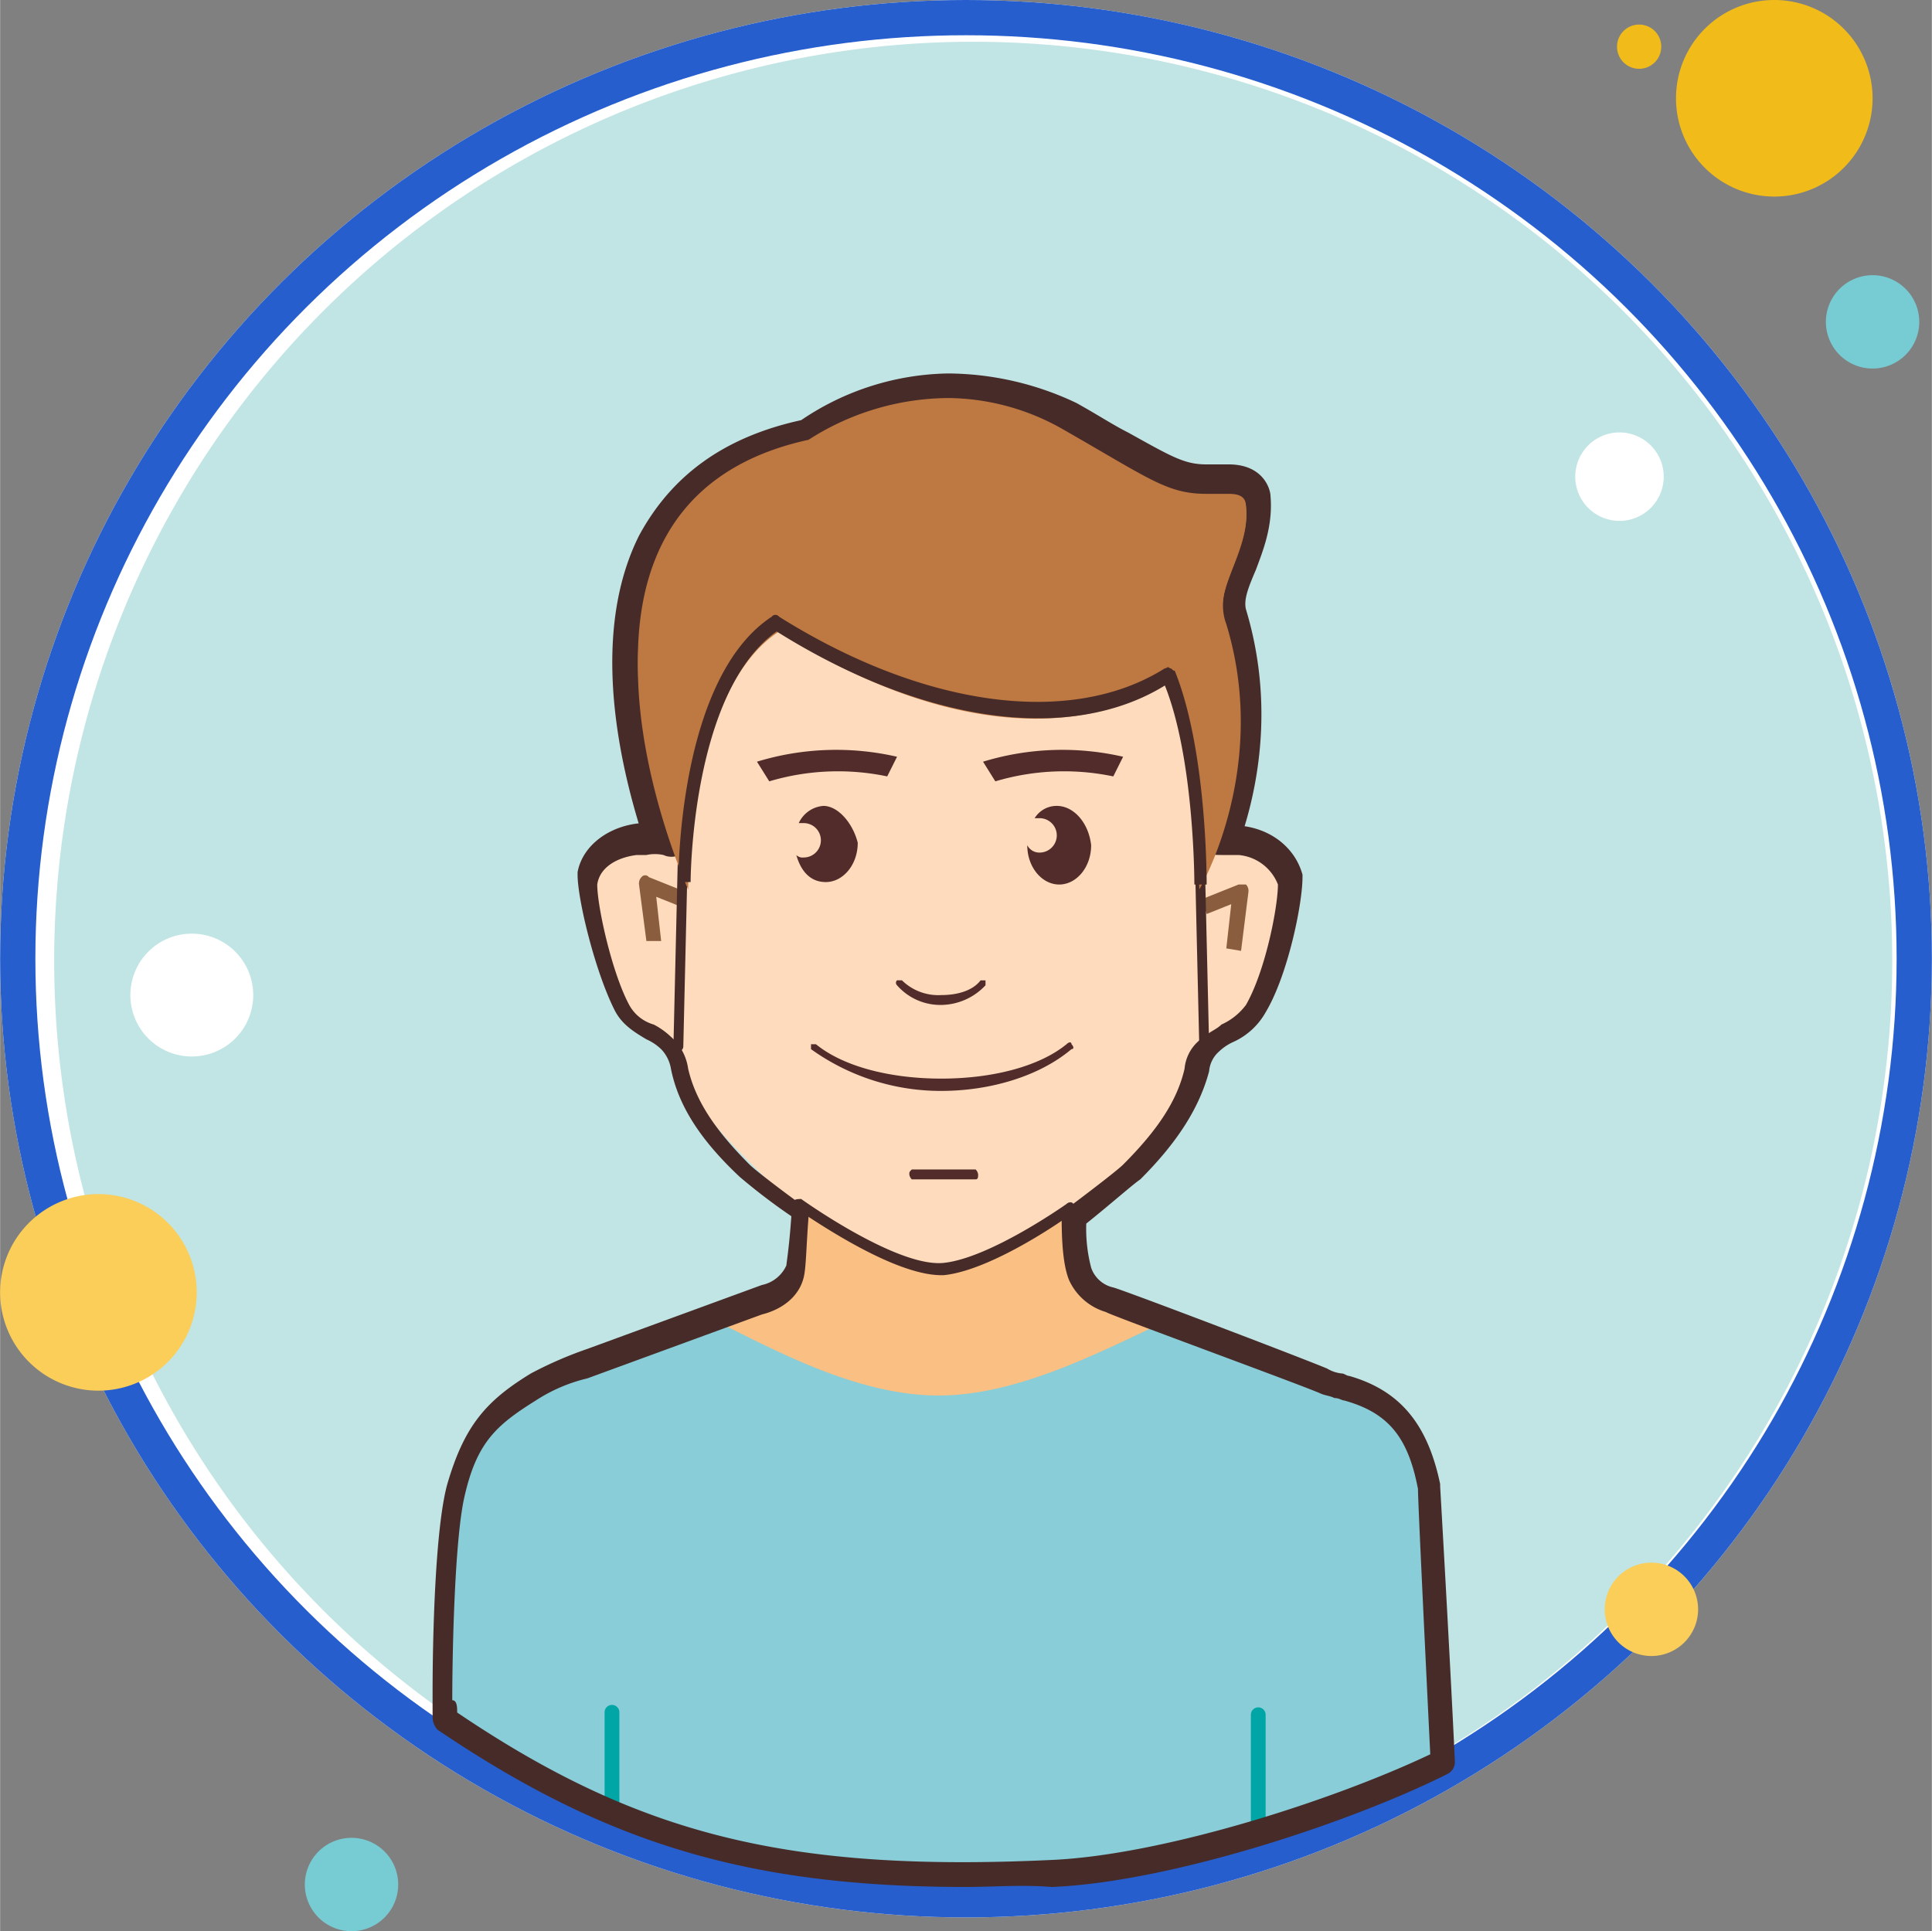 <svg xmlns="http://www.w3.org/2000/svg" width="154" height="153.954" viewBox="0 0 274 273.954">
    <rect x="0" y="0" width="274" height="273.954" fill="#808080" stroke="none"/>
    <defs>
        <style>
            .cls-2 {
                fill: #fff
            }

            .cls-3 {
                fill: #f1bc19
            }

            .cls-5 {
                fill: #77cbd2
            }

            .cls-9 {
                fill: #be7841
            }

            .cls-10 {
                fill: #472b29
            }
        </style>
    </defs>
    <g id="Group_587" transform="translate(-594 -397) translate(594 397)">
        <g id="Group_397">
            <g id="Ellipse_79" fill="#fff" stroke="#265ecd" stroke-width="5px">
                <ellipse cx="137" cy="136" stroke="none" rx="137" ry="136" />
                <ellipse cx="137" cy="136" fill="none" rx="134.5" ry="133.5" />
            </g>
        </g>
        <g id="user">
            <path id="Path_11150"
                d="M22.537 116.49a3.137 3.137 0 1 0 3.137 3.137 3.137 3.137 0 0 0-3.137-3.137zM228.525 30.4a2.44 2.44 0 1 0 2.44 2.44 2.44 2.44 0 0 0-2.44-2.44z"
                class="cls-2" transform="translate(13.363 40.006)" />
            <path id="Path_11151"
                d="M217.872 11.2a3.137 3.137 0 1 0 3.137 3.137 3.137 3.137 0 0 0-3.137-3.137zM23.037 191.048a3.137 3.137 0 1 0 3.137 3.137 3.137 3.137 0 0 0-3.137-3.137z"
                class="cls-3" transform="translate(14.606 -7.715)" />
            <path id="Path_11152" fill="#c0e5e4"
                d="M142.555 11.9A130.355 130.355 0 1 0 272.91 142.255 130.355 130.355 0 0 0 142.555 11.9z"
                transform="translate(-4.532 -5.975)" />
            <path id="Path_11153" d="M92.142 10.2a13.942 13.942 0 1 0 13.942 13.942A13.942 13.942 0 0 0 92.142 10.2z"
                class="cls-3" transform="translate(159.506 -10.2)" />
            <path id="Path_11154" d="M90.922 21.4a6.622 6.622 0 1 0 6.622 6.622 6.622 6.622 0 0 0-6.622-6.622z"
                class="cls-5" transform="translate(174.667 17.637)" />
            <path id="Path_11155" fill="#fbcd59"
                d="M244.22 111.081a6.622 6.622 0 1 0 6.622 6.622 6.622 6.622 0 0 0-6.622-6.622zM23.942 58.8a13.942 13.942 0 1 0 13.941 13.942A13.942 13.942 0 0 0 23.942 58.8z"
                transform="translate(-10 110.592)" />
            <path id="Path_11156" d="M29.022 85a6.622 6.622 0 1 0 6.622 6.622A6.622 6.622 0 0 0 29.022 85z"
                class="cls-5" transform="translate(20.819 175.71)" />
            <path id="Path_11157"
                d="M226.517 27.8a6.274 6.274 0 1 0 6.274 6.274 6.274 6.274 0 0 0-6.274-6.274zM24.014 98.9a8.714 8.714 0 1 0 8.714 8.714 8.714 8.714 0 0 0-8.714-8.714z"
                class="cls-2" transform="translate(3.173 33.543)" />
            <path id="Path_11158" fill="#fabf82"
                d="M167.765 101.568c-1.394-7.319-4.531-11.85-11.5-13.942-.349 0-.7-.349-1.046-.349-.7-.349-1.394-.349-2.091-.7-4.183-1.743-30.323-11.5-30.323-11.5a6.576 6.576 0 0 1-4.182-3.834c-1.394-2.788-.7-10.108-.7-10.108s-10.8 3.834-17.427 4.88C93.874 66.714 79.584 58 79.584 58s-.349 10.456-.7 12.9c-.349 1.743-2.44 3.485-4.531 3.834l-25.44 9.407a29.584 29.584 0 0 0-7.668 3.137c-6.274 3.834-9.411 9.759-11.153 14.639 0 0-1.743 11.5-1.743 11.85 0 1.743-.349 3.485-.349 5.228 27.186 18.473 48.8 23.352 86.09 21.958 17.079-.7 42.174-9.062 55.418-15.684a194.807 194.807 0 0 0-1.743-23.701z"
                transform="translate(34.738 108.603)" />
            <path id="Path_11159" fill="#88cdd7"
                d="M156.264 73.211c-.349 0-.7-.349-1.046-.349-.7-.349-1.394-.349-2.091-.7-2.788-1.046-13.593-5.228-21.61-8.016h-.349c-9.062 4.182-21.261 10.8-32.763 10.8S75.4 68.68 65.643 63.8l-1.046.349-15.684 5.576a29.584 29.584 0 0 0-7.668 3.137C34.971 76.7 31.834 82.621 30.091 87.5c0 0-1.743 11.5-1.743 11.85 0 1.743-.349 18.821-.349 20.913 27.186 18.473 48.8 23.352 86.09 21.958 17.079-.7 42.174-9.062 55.418-15.684-.7-14.639-2.091-39.037-2.091-39.037-1.045-7.667-4.182-11.85-11.152-14.289z"
                transform="translate(34.738 123.019)" />
            <path id="Path_11160"
                d="M42.625 97.1c-.7-1.046-13.245-29.975-3.485-49.144 4.183-8.016 11.5-13.245 21.61-15.684A35.5 35.5 0 0 1 80.964 26a33.014 33.014 0 0 1 17.079 4.531q4.182 2.614 7.319 4.183c6.274 3.485 8.365 4.88 11.85 4.88h3.137c3.137 0 4.183 1.743 4.183 3.137a17.061 17.061 0 0 1-2.091 9.411c-1.046 2.44-1.743 4.531-1.394 6.622 6.274 20.913-3.485 37.991-3.834 39.037l-2.44 4.88v-6.275s0-16.381-3.834-26.838a34.859 34.859 0 0 1-17.427 4.182c-11.153 0-23.7-4.183-36.248-11.85C46.11 70.613 46.11 96.406 46.11 96.406v8.016z"
                class="cls-9" transform="translate(53.224 29.07)" />
            <path id="Path_11161"
                d="M82.622 28.885A33.324 33.324 0 0 1 99 33.416c12.2 6.971 14.639 9.062 20.215 9.062h3.137c1.394 0 2.44.349 2.44 1.743.7 6.274-4.531 11.5-3.137 16.381 6.274 20.564-3.834 37.643-3.834 37.643s0-18.821-4.88-29.278c-4.88 3.137-11.153 4.88-18.473 4.88-10.8 0-23.352-3.834-36.248-12.2-12.9 8.016-12.548 35.9-12.548 35.9s-24.4-53.676 17.079-62.738a37.075 37.075 0 0 1 19.867-5.925m0-3.485a38.079 38.079 0 0 0-20.908 6.623c-11.153 2.44-18.473 8.016-23 16.381C28.6 68.619 41.843 97.9 42.191 99.291l6.622 14.639V97.548c0-6.971 1.743-25.1 9.411-32.414 12.2 7.668 24.747 11.5 36.248 11.5 5.925 0 11.85-1.046 16.382-3.485 3.137 10.108 3.137 24.4 3.137 24.4v12.9l6.622-11.153c.349-.7 10.8-18.473 4.182-40.431-.349-1.394.349-3.137 1.394-5.577 1.046-2.788 2.44-6.274 2.091-10.456 0-1.046-1.046-4.531-5.925-4.531h-3.137c-3.137 0-4.88-1.046-11.153-4.531-2.091-1.046-4.183-2.44-7.319-4.183A42.93 42.93 0 0 0 82.622 25.4z"
                class="cls-10" transform="translate(51.915 27.578)" />
            <path id="Path_11162" fill="#00a5a5"
                d="M35.646 95.633a.924.924 0 0 1-1.046-1.046V80.646a1.046 1.046 0 1 1 2.091 0v13.941a.924.924 0 0 1-1.045 1.046zm91.667 2.44a.924.924 0 0 1-1.046-1.046V80.994a1.046 1.046 0 1 1 2.091 0v16.033a.924.924 0 0 1-1.046 1.046z"
                transform="translate(51.141 162.288)" />
            <path id="Path_11163" fill="#fddbbc"
                d="M126.512 79.293h-1.394c-3.485 0-3.137 1.046-2.788-1.046.349-3.834-1.394-18.473-1.394-19.518 0-15.684-16.381-28.232-36.6-28.929h-.7c-20.215.7-36.6 13.245-36.6 28.929 0 .7-.349 15.684-.349 19.518 0 2.091-.7.7-4.183 1.046h-1.385c-3.834.349-6.622 2.44-7.319 5.577.349.349 2.091 12.9 4.88 18.124 1.394 2.788 3.834 3.137 6.274 4.88a5.311 5.311 0 0 1 2.091 3.485c1.394 5.577 5.228 10.108 9.411 14.29 2.091 2.091 15.684 16.381 27.535 15.684 11.85-.349 25.444-13.942 27.535-15.684 4.183-4.183 8.016-8.714 9.411-14.29.349-1.394.7-2.788 2.091-3.485 2.44-1.743 4.88-2.091 6.274-4.88 2.788-4.88 4.531-17.776 4.88-18.124-1.047-3.137-3.836-5.228-7.67-5.577z"
                transform="translate(49.153 38.514)" />
            <path id="Path_11164" fill="#512c2b"
                d="M66.941 76.9a8.728 8.728 0 0 0 6.274-2.788v-.7h-.7C71.472 74.8 69.38 75.5 66.941 75.5a7.359 7.359 0 0 1-5.577-2.091h-.7a.483.483 0 0 0 0 .7 8.162 8.162 0 0 0 6.277 2.791zm-7.668-32.419l1.394-2.788a38.469 38.469 0 0 0-19.867.7l1.743 2.788a34.069 34.069 0 0 1 16.73-.7zm32.066 0l1.394-2.788a38.469 38.469 0 0 0-19.867.7l1.743 2.788a34.069 34.069 0 0 1 16.73-.7zm-41.128 4.183a4.2 4.2 0 0 0-3.485 2.44h.7a2.44 2.44 0 1 1 0 4.88 1.28 1.28 0 0 1-1.046-.349c.7 2.44 2.091 3.834 4.183 3.834 2.44 0 4.531-2.44 4.531-5.577-.701-2.792-2.794-5.228-4.883-5.228zm33.112 0a3.66 3.66 0 0 0-3.137 1.743h.7a2.44 2.44 0 0 1 0 4.88 1.917 1.917 0 0 1-1.746-1.047c0 3.137 2.091 5.577 4.531 5.577s4.529-2.44 4.529-5.577c-.347-3.14-2.438-5.576-4.878-5.576zm2.091 34.506c.349 0 .349-.349 0-.7 0-.349-.349-.349-.7 0-3.834 3.137-10.456 4.88-17.776 4.88S53 85.609 49.165 82.472h-.7v.7a31.561 31.561 0 0 0 18.473 5.925c6.974-.002 13.944-2.097 18.475-5.928zM71.82 101.642c.349 0 .349-.349.349-.7a1.217 1.217 0 0 0-.349-.7h-9.062c-.349.349-.349.349-.349.7a1.217 1.217 0 0 0 .349.7z"
                transform="translate(66.551 65.658)" />
            <path id="Path_11165"
                d="M103.234 230.16c-31.02 0-51.236-6.274-74.937-22.307a2.662 2.662 0 0 1-.7-1.743v-3.485c0-7.668.349-23.352 2.091-29.626 2.44-8.365 5.577-11.85 11.85-15.684a55.612 55.612 0 0 1 8.016-3.485l24.746-9.062a4.907 4.907 0 0 0 3.485-2.788c0-.349.349-2.091.7-6.971a86.4 86.4 0 0 1-7.319-5.577c-5.577-5.228-8.714-10.108-9.759-15.336a5.25 5.25 0 0 0-1.394-2.788 7.291 7.291 0 0 0-2.091-1.394c-1.743-1.046-3.485-2.091-4.531-4.183-2.788-5.577-5.228-15.684-5.228-19.17v-.349c.7-3.834 4.531-6.622 9.062-6.971h3.835c0-4.183 0-13.245.349-17.079V60.42c0-16.381 16.73-29.975 37.643-31.02h.348l.349 1.743V29.4h.349c21.261.7 37.991 14.29 37.991 31.02a11.212 11.212 0 0 0 .349 2.788c.7 6.274 1.394 13.245 1.046 16.033v.349h2.44c4.531.349 8.016 3.137 9.062 6.971v.349c0 3.834-2.091 13.942-5.228 19.17a9.943 9.943 0 0 1-4.531 4.183 7.291 7.291 0 0 0-2.091 1.394 4.167 4.167 0 0 0-1.394 2.788c-1.394 5.228-4.531 10.108-9.759 15.336-1.046.7-4.182 3.485-7.668 6.274a21.775 21.775 0 0 0 .7 6.274 4.29 4.29 0 0 0 3.137 2.788c1.394.349 26.141 9.759 30.323 11.5a4.954 4.954 0 0 0 2.091.7c.349 0 .7.349 1.046.349 7.319 2.091 11.153 6.971 12.9 15.336v.349s1.394 24.049 2.091 39.037a1.917 1.917 0 0 1-1.046 1.743c-13.942 6.971-39.385 15.336-56.115 16.033-4.192-.352-8.374-.004-12.208-.004zm-72.149-24.746c25.792 17.427 47.053 22.655 84.347 20.913 15.684-.7 39.734-8.365 53.676-14.987-.7-14.29-1.743-35.9-1.743-37.643-1.394-7.319-4.182-10.8-10.456-12.548-.349 0-.7-.349-1.394-.349-.7-.349-1.394-.349-2.091-.7-4.182-1.743-29.975-11.153-30.323-11.5a8.335 8.335 0 0 1-5.228-4.531c-.7-1.743-1.046-4.531-1.046-8.714a1.811 1.811 0 0 1 .7-1.394c4.183-3.137 7.319-5.577 8.016-6.274 4.88-4.88 7.668-9.062 8.714-13.593a5.935 5.935 0 0 1 2.788-4.531c.7-.7 1.743-1.046 2.44-1.743a8.851 8.851 0 0 0 3.485-2.788c2.788-4.88 4.531-13.942 4.531-17.079a6.588 6.588 0 0 0-5.577-4.183h-1.743c-2.091 0-2.788 0-3.485-1.046a3.318 3.318 0 0 1-.7-2.44v-.349c.349-2.44-.7-11.153-1.046-15.336a15.323 15.323 0 0 1-.349-3.137c0-14.639-15.336-26.838-34.854-27.535h-.7c-19.518.7-34.854 12.9-34.854 27.535v1.743c0 4.183-.349 14.639-.349 17.776a3.318 3.318 0 0 1-.7 2.44 2.631 2.631 0 0 1-2.788.349 5.694 5.694 0 0 0-2.44 0h-1.387c-2.788.349-5.228 1.743-5.577 4.182 0 3.137 2.091 12.548 4.531 17.079a5.749 5.749 0 0 0 3.485 2.788 10.592 10.592 0 0 1 2.44 1.743 7.359 7.359 0 0 1 2.44 4.531c1.046 4.531 3.834 8.714 8.714 13.593.7.7 3.834 3.137 7.668 5.925a2.642 2.642 0 0 1 .7 1.394c-.349 4.531-.349 7.319-.7 8.714-.7 2.788-3.137 4.531-5.925 5.228l-24.746 9.062a23.237 23.237 0 0 0-7.319 3.137c-5.577 3.485-8.365 5.925-10.108 13.593-1.394 5.925-1.743 21.958-1.743 28.929.696.003.696 1.049.696 1.746z"
                class="cls-10" transform="translate(33.743 37.52)" />
            <path id="Path_11166" fill="#895d3d"
                d="M121.393 56.543l-2.091-.349.7-6.274-3.485 1.394-.7-2.091 5.228-2.091h1.046a1.28 1.28 0 0 1 .349 1.046zm-84.347-1.394L36 47.132a1.28 1.28 0 0 1 .349-1.046.654.654 0 0 1 1.046 0l5.228 2.091-.7 2.091-3.483-1.393.7 6.274z"
                transform="translate(54.621 78.343)" />
            <path id="Path_11167"
                d="M38.1 75.369a.75.75 0 0 1-.7-.7l.7-29.969a.75.75 0 0 1 .7-.7.75.75 0 0 1 .7.7l-.7 29.975a.75.75 0 0 1-.7.694zm74.588 0a.75.75 0 0 1-.7-.7l-.7-29.975a.75.75 0 0 1 .7-.7.75.75 0 0 1 .7.7l.7 29.975a.75.75 0 0 1-.7.7zm-37.297 31.717c-7.319 0-19.867-9.062-20.564-9.411a1.28 1.28 0 0 1-.349-1.046c0-.349.7-.349 1.046-.349 0 0 13.593 9.759 20.215 9.062s17.427-8.365 17.427-8.365c.349-.349 1.046-.349 1.046.349s.349 1.046-.349 1.046c-.349.349-11.153 8.016-18.124 8.714z"
                class="cls-10" transform="translate(58.101 73.807)" />
            <path id="Path_11168"
                d="M122.2 41.35c-.349-2.091-2.44-1.743-4.531-1.394-6.622.349-8.016-1.743-21.61-9.062a32.969 32.969 0 0 0-35.9 2.091c-41.474 9.062-17.076 62.738-17.076 62.738s0-28.232 12.9-36.6c21.606 13.944 42.17 15.687 54.717 7.322 4.88 10.8 4.88 29.278 4.88 29.278s10.108-17.079 3.834-37.643c-2.091-5.58 3.486-10.456 2.786-16.73z"
                class="cls-9" transform="translate(54.508 30.45)" />
            <g id="Group_586" transform="translate(96.198 87.223)">
                <path id="Path_11169"
                    d="M112.537 73.478h-1.743c0-.349 0-17.776-4.182-28.232-13.593 8.365-34.506 5.228-55.07-7.668-12.2 8.714-12.2 35.551-12.2 35.551H37.6c0-1.046 0-28.929 13.245-37.643a.654.654 0 0 1 1.046 0c20.564 12.9 41.477 15.684 54.721 7.319.349 0 .349-.349.7 0 .349 0 .349.349.7.349 4.525 11.154 4.525 29.278 4.525 30.324z"
                    class="cls-10" transform="translate(-37.6 -35.225)" />
            </g>
        </g>
    </g>
</svg>